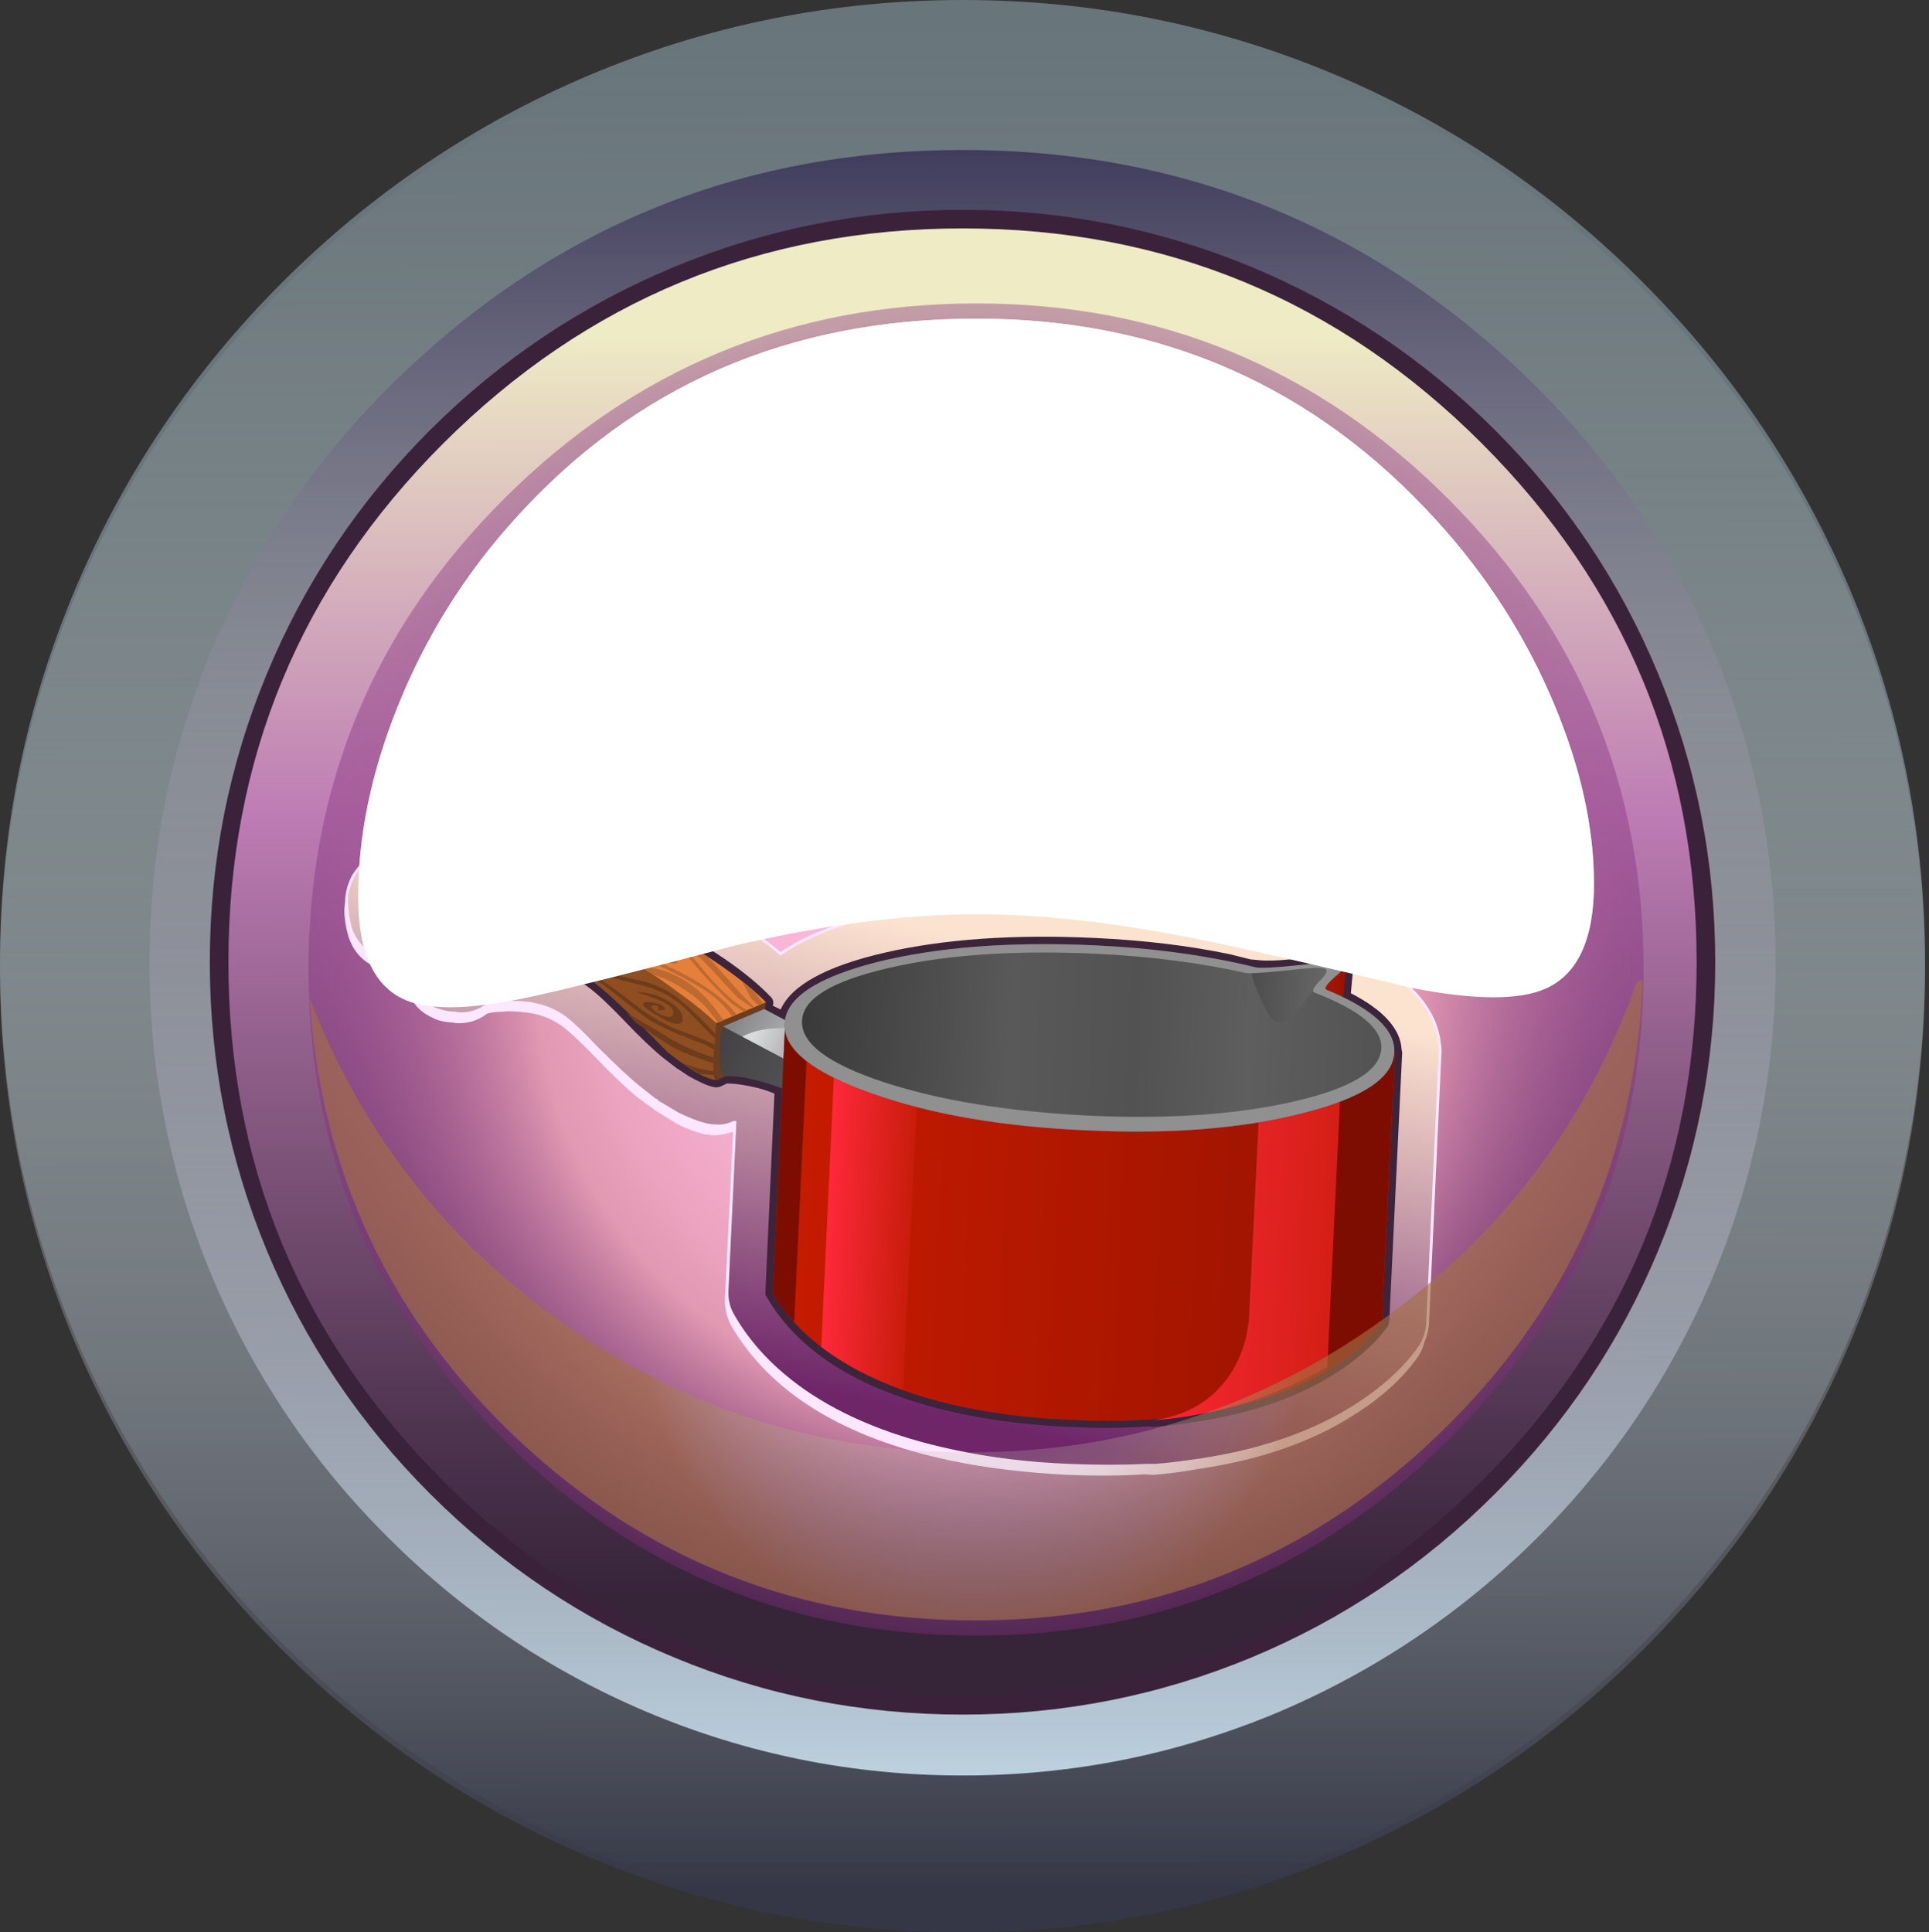 <?xml version="1.0" encoding="iso-8859-1"?>
<!-- Generator: Adobe Illustrator 15.1.0, SVG Export Plug-In . SVG Version: 6.00 Build 0)  -->
<!DOCTYPE svg PUBLIC "-//W3C//DTD SVG 1.1//EN" "http://www.w3.org/Graphics/SVG/1.1/DTD/svg11.dtd">
<svg version="1.1" id="FlashAICB" xmlns="http://www.w3.org/2000/svg" xmlns:xlink="http://www.w3.org/1999/xlink" x="0px" y="0px"
	 width="171px" height="171.3px" viewBox="0 0 171 171.3" style="enable-background:new 0 0 171 171.3;" xml:space="preserve">
<rect x="0" y="0" width="171" height="171.3" fill="#333333" stroke="none"/>
<symbol  id="FlashAICB_x5F_0_x2F_Layer_1_x2F__x3C_Clip_Group_0_x3E_" viewBox="0 -34.8 23.85 34.8">
	<g id="Layer_1_18_">
	</g>
	<g>
		<defs>
			<polygon id="SVGID_1_" points="1.6,0 0,-33.75 22.25,-34.8 23.85,-1.05 			"/>
		</defs>
		<clipPath id="SVGID_2_">
			<use xlink:href="#SVGID_1_"  style="overflow:visible;"/>
		</clipPath>
		<g id="Layer_3_13_" style="clip-path:url(#SVGID_2_);">
			
				<use xlink:href="#FlashAICB_x5F_0_x2F_Layer_1_x2F__x3C_Clip_Group_0_x3E__x5F_0"  width="23.85" height="34.8" y="-34.8" style="overflow:visible;"/>
		</g>
	</g>
	<g id="Layer_4_13_">
	</g>
</symbol>
<symbol  id="FlashAICB_x5F_0_x2F_Layer_1_x2F__x3C_Clip_Group_0_x3E__x5F_0" viewBox="0 -34.8 23.85 34.8">
	<g id="Layer_1_11_">
	</g>
	<g>
		<defs>
			<path id="SVGID_3_" d="M12.1-0.5l-1.2-24.45l-0.25-1.4c-0.3-1.167-0.75-2.217-1.35-3.15c-1.585-2.433-3.952-3.825-7.1-4.175
				c4.305,0.285,8.455,1.327,12.45,3.125c3.967,1.767,6.65,3.65,8.05,5.65l1.15,23.85L12.1-0.5z"/>
		</defs>
		<clipPath id="SVGID_4_">
			<use xlink:href="#SVGID_3_"  style="overflow:visible;"/>
		</clipPath>
		<g id="Layer_3_9_" style="clip-path:url(#SVGID_4_);">
			<linearGradient id="SVGID_5_" gradientUnits="userSpaceOnUse" x1="0.798" y1="-16.873" x2="22.998" y2="-17.924">
				<stop  offset="0" style="stop-color:#FF283A"/>
				<stop  offset="0.973" style="stop-color:#CA1D0D"/>
				<stop  offset="1" style="stop-color:#C91D0B"/>
			</linearGradient>
			<polygon style="fill-rule:evenodd;clip-rule:evenodd;fill:url(#SVGID_5_);" points="1.6,0 23.85,-1.05 22.25,-34.8 0,-33.75 			
				"/>
		</g>
	</g>
	<g id="Layer_4_9_">
	</g>
</symbol>
<symbol  id="FlashAICB_x5F_0_x2F_Layer_1_x2F__x3C_Clip_Group_0_x3E__x5F_1" viewBox="0 -19 54.85 19">
	<g id="Layer_1_13_">
	</g>
	<g>
		<defs>
			<path id="SVGID_6_" d="M48.1-5.1c-0.133,0.067,0.033,0.4,0.5,1c0.467,0.567,0.617,0.883,0.45,0.95
				c-0.2,0.066-2.283-0.083-6.25-0.45c-0.8-0.066-2.833,0.25-6.1,0.95C33-1.85,30.033-1.4,27.8-1.3
				C20.333-0.967,13.917-1.467,8.55-2.8C3.217-4.167,0.5-5.983,0.4-8.25s2.45-4.317,7.65-6.15c5.2-1.867,11.534-2.967,19-3.3
				c7.434-0.367,13.833,0.133,19.2,1.5c5.367,1.333,8.1,3.133,8.2,5.4C54.55-8.7,52.433-6.8,48.1-5.1z"/>
		</defs>
		<clipPath id="SVGID_7_">
			<use xlink:href="#SVGID_6_"  style="overflow:visible;"/>
		</clipPath>
		<g id="Layer_3_11_" style="clip-path:url(#SVGID_7_);">
			<linearGradient id="SVGID_8_" gradientUnits="userSpaceOnUse" x1="0.462" y1="-8.228" x2="54.337" y2="-10.778">
				<stop  offset="0" style="stop-color:#373737"/>
				<stop  offset="0.369" style="stop-color:#595959"/>
				<stop  offset="0.577" style="stop-color:#525252"/>
				<stop  offset="0.765" style="stop-color:#5E5E5E"/>
				<stop  offset="1" style="stop-color:#525252"/>
			</linearGradient>
			<polygon style="fill-rule:evenodd;clip-rule:evenodd;fill:url(#SVGID_8_);" points="54.05,-19 0,-16.45 0.8,0 54.85,-2.6 			"/>
		</g>
	</g>
	<g id="Layer_4_11_">
	</g>
</symbol>
<symbol  id="FlashAICB_x5F_0_x2F_Layer_1_x2F__x3C_Clip_Group_0_x3E__x5F_10" viewBox="0 -11.9 12.2 11.9">
	<g id="Layer_1_3_">
	</g>
	<g>
		<defs>
			<path id="SVGID_9_" d="M5.05-2.85L4.65-2.8C4.083-2.767,3.367-2.817,2.5-2.95L2.65-4c0.033-0.133,0.467-0.267,1.3-0.4
				C4.883-4.533,5.633-4.9,6.2-5.5C7.333-6.633,7.933-7.717,8-8.75C8.5-9.017,8.933-8.633,9.3-7.6c0.367,1,0.583,2.417,0.65,4.25
				C7.183-3.117,5.55-2.95,5.05-2.85z"/>
		</defs>
		<clipPath id="SVGID_10_">
			<use xlink:href="#SVGID_9_"  style="overflow:visible;"/>
		</clipPath>
		<g id="Layer_3_1_" style="clip-path:url(#SVGID_10_);">
			<linearGradient id="SVGID_11_" gradientUnits="userSpaceOnUse" x1="1.973" y1="-3.905" x2="4.698" y2="-5.255">
				<stop  offset="0" style="stop-color:#6E7073"/>
				<stop  offset="1" style="stop-color:#565759"/>
			</linearGradient>
			<polygon style="fill-rule:evenodd;clip-rule:evenodd;fill:url(#SVGID_11_);" points="3.85,0 12.2,-4.15 8.35,-11.9 0,-7.75 			
				"/>
		</g>
	</g>
	<g id="Layer_4_1_">
	</g>
</symbol>
<symbol  id="FlashAICB_x5F_0_x2F_Layer_1_x2F__x3C_Clip_Group_0_x3E__x5F_11" viewBox="0 -7.65 7.9 7.65">
	<g id="Layer_1_14_">
	</g>
	<g>
		<defs>
			<path id="SVGID_12_" d="M7.75-0.35c-0.5-0.167-1-0.283-1.5-0.35c-0.167-0.033-1.233-0.117-3.2-0.25
				c-1.5-0.133-2.316-0.233-2.45-0.3c-0.167-0.1-0.05-0.633,0.35-1.6c0.333-0.833,0.7-1.583,1.1-2.25c0.6-0.967,1.4-0.9,2.4,0.2
				c0.5,0.6,1.117,1.417,1.85,2.45C7.033-1.85,7.517-1.3,7.75-0.8C7.917-0.5,7.917-0.35,7.75-0.35z"/>
		</defs>
		<clipPath id="SVGID_13_">
			<use xlink:href="#SVGID_12_"  style="overflow:visible;"/>
		</clipPath>
		<g id="Layer_3_12_" style="clip-path:url(#SVGID_13_);">
			<linearGradient id="SVGID_14_" gradientUnits="userSpaceOnUse" x1="0.426" y1="-3.655" x2="7.676" y2="-4.005">
				<stop  offset="0" style="stop-color:#4D4D4D"/>
				<stop  offset="1" style="stop-color:#696969"/>
			</linearGradient>
			<polygon style="fill-rule:evenodd;clip-rule:evenodd;fill:url(#SVGID_14_);" points="0.35,0 7.9,-0.35 7.55,-7.65 0,-7.3 			"/>
		</g>
	</g>
	<g id="Layer_4_12_">
	</g>
</symbol>
<symbol  id="FlashAICB_x5F_0_x2F_Layer_1_x2F__x3C_Clip_Group_0_x3E__x5F_2" viewBox="0 -29.45 8.85 29.45">
	<g id="Layer_1_12_">
	</g>
	<g>
		<defs>
			<path id="SVGID_15_" d="M1.4,0L0.2-25.65c2.066-1.567,4.483-2.833,7.25-3.8l1.4,29.1L1.4,0z"/>
		</defs>
		<clipPath id="SVGID_16_">
			<use xlink:href="#SVGID_15_"  style="overflow:visible;"/>
		</clipPath>
		<g id="Layer_3_10_" style="clip-path:url(#SVGID_16_);">
			<linearGradient id="SVGID_17_" gradientUnits="userSpaceOnUse" x1="0.686" y1="-14.549" x2="8.111" y2="-14.899">
				<stop  offset="0" style="stop-color:#FF283A"/>
				<stop  offset="0.973" style="stop-color:#CA1D0D"/>
				<stop  offset="1" style="stop-color:#C91D0B"/>
			</linearGradient>
			<polygon style="fill-rule:evenodd;clip-rule:evenodd;fill:url(#SVGID_17_);" points="1.4,0 8.85,-0.35 7.45,-29.45 0,-29.1 			
				"/>
		</g>
	</g>
	<g id="Layer_4_10_">
	</g>
</symbol>
<symbol  id="FlashAICB_x5F_0_x2F_Layer_1_x2F__x3C_Clip_Group_0_x3E__x5F_3" viewBox="0 -36.4 55.65 36.4">
	<g id="Layer_1_10_">
	</g>
	<g>
		<defs>
			<path id="SVGID_18_" d="M1.6,0L0.5-23.9c1.567-2.7,4.083-4.983,7.55-6.85c4.833-2.567,11.15-4.033,18.95-4.4
				c7.5-0.333,13.85,0.55,19.05,2.65c3.9,1.567,6.717,3.6,8.45,6.1l1.15,23.85L1.6,0z"/>
		</defs>
		<clipPath id="SVGID_19_">
			<use xlink:href="#SVGID_18_"  style="overflow:visible;"/>
		</clipPath>
		<g id="Layer_3_8_" style="clip-path:url(#SVGID_19_);">
			<linearGradient id="SVGID_20_" gradientUnits="userSpaceOnUse" x1="0.913" y1="-16.926" x2="54.788" y2="-19.476">
				<stop  offset="0" style="stop-color:#C71B00"/>
				<stop  offset="1" style="stop-color:#981300"/>
			</linearGradient>
			<polygon style="fill-rule:evenodd;clip-rule:evenodd;fill:url(#SVGID_20_);" points="54.05,-36.4 0,-33.85 1.6,0 55.65,-2.55 			
				"/>
		</g>
	</g>
	<g id="Layer_4_8_">
	</g>
</symbol>
<symbol  id="FlashAICB_x5F_0_x2F_Layer_1_x2F__x3C_Clip_Group_0_x3E__x5F_4" viewBox="0 -6.8 5.7 6.8">
	<g id="Layer_1_9_">
	</g>
	<g>
		<defs>
			<path id="SVGID_21_" d="M0.15-3.3C3.483-5.633,5.167-6.533,5.2-6c0,0.567,0.167,2.483,0.5,5.75L0.15-3.3z"/>
		</defs>
		<clipPath id="SVGID_22_">
			<use xlink:href="#SVGID_21_"  style="overflow:visible;"/>
		</clipPath>
		<g id="Layer_3_7_" style="clip-path:url(#SVGID_22_);">
			<linearGradient id="SVGID_23_" gradientUnits="userSpaceOnUse" x1="0.148" y1="-3.275" x2="5.551" y2="-3.525">
				<stop  offset="0" style="stop-color:#C71B00"/>
				<stop  offset="1" style="stop-color:#981300"/>
			</linearGradient>
			<polygon style="fill-rule:evenodd;clip-rule:evenodd;fill:url(#SVGID_23_);" points="0.3,0 5.7,-0.25 5.4,-6.8 0,-6.55 			"/>
		</g>
	</g>
	<g id="Layer_4_7_">
	</g>
</symbol>
<symbol  id="FlashAICB_x5F_0_x2F_Layer_1_x2F__x3C_Clip_Group_0_x3E__x5F_5" viewBox="0 -16.35 18.15 16.35">
	<g id="Layer_1_8_">
	</g>
	<g>
		<defs>
			<path id="SVGID_24_" d="M7.75-4.95L6.6-4.85C4.867-4.783,3.483-5.033,2.45-5.6l11.4-6l1.9,2.4L7.75-4.95z"/>
		</defs>
		<clipPath id="SVGID_25_">
			<use xlink:href="#SVGID_24_"  style="overflow:visible;"/>
		</clipPath>
		<g id="Layer_3_6_" style="clip-path:url(#SVGID_25_);">
			<linearGradient id="SVGID_26_" gradientUnits="userSpaceOnUse" x1="10.765" y1="-8.971" x2="3.44" y2="-5.521">
				<stop  offset="0" style="stop-color:#7C7E80"/>
				<stop  offset="0.588" style="stop-color:#B1B3B4"/>
				<stop  offset="1" style="stop-color:#D9DBDC"/>
			</linearGradient>
			<polygon style="fill-rule:evenodd;clip-rule:evenodd;fill:url(#SVGID_26_);" points="13.45,-16.35 0,-10 4.7,0 18.15,-6.35 			
				"/>
		</g>
	</g>
	<g id="Layer_4_6_">
	</g>
</symbol>
<symbol  id="FlashAICB_x5F_0_x2F_Layer_1_x2F__x3C_Clip_Group_0_x3E__x5F_6" viewBox="0 -34.8 38.3 34.8">
	<g id="Layer_1_7_">
	</g>
	<g>
		<defs>
			<polygon id="SVGID_27_" points="8.95,-10.3 5.3,-11.85 29.25,-24.5 32.95,-23.05 			"/>
		</defs>
		<clipPath id="SVGID_28_">
			<use xlink:href="#SVGID_27_"  style="overflow:visible;"/>
		</clipPath>
		<g id="Layer_3_5_" style="clip-path:url(#SVGID_28_);">
			<linearGradient id="SVGID_29_" gradientUnits="userSpaceOnUse" x1="5.643" y1="-10.664" x2="15.568" y2="-15.614">
				<stop  offset="0" style="stop-color:#7E8082"/>
				<stop  offset="0.757" style="stop-color:#BFC1C2"/>
				<stop  offset="1" style="stop-color:#D5D7D8"/>
			</linearGradient>
			<polygon style="fill-rule:evenodd;clip-rule:evenodd;fill:url(#SVGID_29_);" points="10.45,0 38.3,-13.85 27.8,-34.8 0,-20.95 
							"/>
		</g>
	</g>
	<g id="Layer_4_5_">
	</g>
</symbol>
<symbol  id="FlashAICB_x5F_0_x2F_Layer_1_x2F__x3C_Clip_Group_0_x3E__x5F_7" viewBox="0 -23.05 24.9 23.05">
	<g id="Layer_1_6_">
	</g>
	<g>
		<defs>
			<path id="SVGID_30_" d="M11.7-6.95C10.4-6.583,7.983-6.067,4.45-5.4c-0.233-0.533-0.333-1.283-0.3-2.25
				c0-1.167,0.117-1.867,0.35-2.1C5.633-9.683,7.133-9.967,9-10.6c3.767-1.233,7.567-3.583,11.4-7.05l0.6,5.6
				C16.1-8.983,13-7.283,11.7-6.95z"/>
		</defs>
		<clipPath id="SVGID_31_">
			<use xlink:href="#SVGID_30_"  style="overflow:visible;"/>
		</clipPath>
		<g id="Layer_3_4_" style="clip-path:url(#SVGID_31_);">
			<linearGradient id="SVGID_32_" gradientUnits="userSpaceOnUse" x1="3.697" y1="-7.851" x2="13.822" y2="-12.101">
				<stop  offset="0" style="stop-color:#444245"/>
				<stop  offset="1" style="stop-color:#58595B"/>
			</linearGradient>
			<polygon style="fill-rule:evenodd;clip-rule:evenodd;fill:url(#SVGID_32_);" points="6.4,0 24.9,-7.7 18.45,-23.05 0,-15.35 			
				"/>
		</g>
	</g>
	<g id="Layer_4_4_">
	</g>
</symbol>
<symbol  id="FlashAICB_x5F_0_x2F_Layer_1_x2F__x3C_Clip_Group_0_x3E__x5F_8" viewBox="0 -17.5 20.55 17.5">
	<g id="Layer_1_5_">
	</g>
	<g>
		<defs>
			<path id="SVGID_33_" d="M9.45-6.75H8.4c-1.7,0-3.2-0.467-4.5-1.4c-1.4-1-1.4-1.367,0-1.1c1.533,0.267,4.217-0.183,8.05-1.35
				c0.733-0.233,3.066,0.4,7,1.9C15.25-7.533,12.083-6.883,9.45-6.75z M10.4-7.8c-0.2-0.233-0.55-0.417-1.05-0.55
				C8.683-8.517,8.1-8.583,7.6-8.55c-0.667,0-1.1,0.2-1.3,0.6c-0.133,0.333,0.267,0.6,1.2,0.8c1,0.233,1.9,0.2,2.7-0.1
				C10.567-7.383,10.633-7.567,10.4-7.8z"/>
		</defs>
		<clipPath id="SVGID_34_">
			<use xlink:href="#SVGID_33_"  style="overflow:visible;"/>
		</clipPath>
		<g id="Layer_3_3_" style="clip-path:url(#SVGID_34_);">
			<linearGradient id="SVGID_35_" gradientUnits="userSpaceOnUse" x1="4.521" y1="-5.858" x2="9.197" y2="-8.208">
				<stop  offset="0" style="stop-color:#AFB1B4"/>
				<stop  offset="1" style="stop-color:#D9DBDC"/>
			</linearGradient>
			<polygon style="fill-rule:evenodd;clip-rule:evenodd;fill:url(#SVGID_35_);" points="4.8,0 20.55,-7.85 15.7,-17.5 0,-9.65 			
				"/>
		</g>
	</g>
	<g id="Layer_4_3_">
	</g>
</symbol>
<symbol  id="FlashAICB_x5F_0_x2F_Layer_1_x2F__x3C_Clip_Group_0_x3E__x5F_9" viewBox="0 -2.5 6.9 2.5">
	<g id="Layer_1_4_">
	</g>
	<g>
		<defs>
			<path id="SVGID_36_" d="M6.05-1c-0.5,0.367-1.466,0.65-2.9,0.85H3c-0.5,0.033-1.083-0.1-1.75-0.4C0.617-0.783,0.25-1,0.15-1.2
				C0.083-1.467,0.2-1.75,0.5-2.05c0.267,0.433,0.867,0.733,1.8,0.9c1,0.167,1.917,0.033,2.75-0.4c0.767-0.4,1.217-0.467,1.35-0.2
				S6.417-1.233,6.05-1z"/>
		</defs>
		<clipPath id="SVGID_37_">
			<use xlink:href="#SVGID_36_"  style="overflow:visible;"/>
		</clipPath>
		<g id="Layer_3_2_" style="clip-path:url(#SVGID_37_);">
			<linearGradient id="SVGID_38_" gradientUnits="userSpaceOnUse" x1="0.575" y1="-1.25" x2="4.825" y2="-1.25">
				<stop  offset="0" style="stop-color:#6B6C6F"/>
				<stop  offset="0.404" style="stop-color:#A0A1A3"/>
				<stop  offset="0.769" style="stop-color:#D4D5D6"/>
				<stop  offset="0.863" style="stop-color:#D2D3D4"/>
				<stop  offset="0.902" style="stop-color:#CBCCCD"/>
				<stop  offset="0.933" style="stop-color:#BEBFC1"/>
				<stop  offset="0.957" style="stop-color:#ACAEAF"/>
				<stop  offset="0.98" style="stop-color:#959799"/>
				<stop  offset="1" style="stop-color:#7A7C7F"/>
			</linearGradient>
			<polygon style="fill-rule:evenodd;clip-rule:evenodd;fill:url(#SVGID_38_);" points="0,0 6.9,0 6.9,-2.45 0,-2.5 			"/>
		</g>
	</g>
	<g id="Layer_4_2_">
	</g>
</symbol>
<symbol  id="FlashAICB_x5F_0_x2F_Layer_1_x2F__x3C_Group_x3E_" viewBox="0 -34.8 23.85 34.8">
	<g id="Layer_1_19_">
		<g>
			
				<use xlink:href="#FlashAICB_x5F_0_x2F_Layer_1_x2F__x3C_Clip_Group_0_x3E_"  width="23.85" height="34.8" y="-34.8" style="overflow:visible;"/>
		</g>
	</g>
</symbol>
<symbol  id="FlashAICB_x5F_0_x2F_Layer_1_x2F__x3C_Path_x3E_" viewBox="0 -118.1 118.35 118.1">
	<g id="Layer_1_2_">
		
			<radialGradient id="SVGID_39_" cx="59.175" cy="-59.05" r="59.113" gradientTransform="matrix(1 0 0 -1 0 -118.1)" gradientUnits="userSpaceOnUse">
			<stop  offset="0" style="stop-color:#FFB9DB"/>
			<stop  offset="0.239" style="stop-color:#FDB7D8"/>
			<stop  offset="0.416" style="stop-color:#F6AFCF"/>
			<stop  offset="0.569" style="stop-color:#EBA3BF"/>
			<stop  offset="0.663" style="stop-color:#E198B1"/>
			<stop  offset="1" style="stop-color:#822E7D;stop-opacity:0.408"/>
		</radialGradient>
		<path style="fill-rule:evenodd;clip-rule:evenodd;fill:url(#SVGID_39_);" d="M118.35-59.05c0-16.3-5.783-30.217-17.35-41.75
			c-11.533-11.534-25.467-17.3-41.8-17.3c-16.333,0-30.284,5.767-41.85,17.3C5.783-89.267,0-75.35,0-59.05
			c0,16.3,5.783,30.216,17.35,41.75C28.917-5.767,42.867,0,59.2,0C75.533,0,89.467-5.767,101-17.3
			C112.567-28.833,118.35-42.75,118.35-59.05z"/>
	</g>
</symbol>
<symbol  id="FlashAICB_x5F_1_x2F_Layer_1_x2F__x3C_Path_x3E_" viewBox="0 -56.85 118.15 56.85">
	<g id="Layer_1_15_">
		
			<radialGradient id="SVGID_40_" cx="59.075" cy="-28.425" r="46.356" gradientTransform="matrix(1 0 0 -1 0 -56.85)" gradientUnits="userSpaceOnUse">
			<stop  offset="0" style="stop-color:#C9EEE7;stop-opacity:0"/>
			<stop  offset="0.078" style="stop-color:#C7E6DD;stop-opacity:0.039"/>
			<stop  offset="0.212" style="stop-color:#C1D0C0;stop-opacity:0.145"/>
			<stop  offset="0.388" style="stop-color:#B6AD93;stop-opacity:0.322"/>
			<stop  offset="0.596" style="stop-color:#A97D54;stop-opacity:0.565"/>
			<stop  offset="0.651" style="stop-color:#A57043;stop-opacity:0.627"/>
		</radialGradient>
		<path style="fill-rule:evenodd;clip-rule:evenodd;fill:url(#SVGID_40_);" d="M95.1-30.2c10.667,7.633,18.183,17.617,22.55,29.95
			l0.5,0.25c-0.566-15.833-6.566-29.267-18-40.3c-11.467-11.034-25.167-16.55-41.1-16.55c-15.667,0-29.183,5.333-40.55,16
			C7.167-30.183,1-17.133,0-1.7c4.6-11.933,12.15-21.583,22.65-28.95c10.767-7.533,22.733-11.3,35.9-11.3
			C72.017-41.95,84.2-38.033,95.1-30.2z"/>
	</g>
</symbol>
<symbol  id="FlashAICB_x5F_1_x2F_Layer_1_x2F__x3C_Path_x3E__x5F_0" viewBox="0 -61.044 109.55 61.044">
	<g id="Layer_1_17_">
		<path style="fill-rule:evenodd;clip-rule:evenodd;fill:#FFFFFF;" d="M106.05-34.25c2.333-5.6,3.5-10.883,3.5-15.85
			c0-4.933-1.433-8.033-4.3-9.3c-2.333-1.033-6.25-1.017-11.75,0.05c-7.233,1.733-13.033,3.067-17.4,4
			c-7.967,1.7-15.067,2.55-21.3,2.55c-6.3,0-13.4-0.917-21.3-2.75c-8.333-2.2-14.15-3.667-17.45-4.4
			c-5.5-1.267-9.417-1.433-11.75-0.5C1.433-59.283,0-56.233,0-51.3c0,5.466,1.167,11.1,3.5,16.9
			c2.467,6.167,5.933,11.717,10.4,16.65C24.567-5.917,38.2,0,54.8,0c16.367,0,29.967-5.967,40.8-17.9
			C100.067-22.8,103.55-28.25,106.05-34.25z"/>
	</g>
</symbol>
<symbol  id="FlashAICB_x5F_1_x2F_Layer_1_x2F__x3C_Path_x3E__x5F_1" viewBox="0 -55.55 109.55 55.55">
	<g id="Layer_1_16_">
		
			<linearGradient id="SVGID_41_" gradientUnits="userSpaceOnUse" x1="16165.49" y1="-53.63" x2="16220.985" y2="-53.63" gradientTransform="matrix(1.800991e-005 1 -1 -0.001 0.854 -16221.106)">
			<stop  offset="0.129" style="stop-color:#E5B9B2"/>
			<stop  offset="0.925" style="stop-color:#FFFFFF"/>
		</linearGradient>
		<path style="fill-rule:evenodd;clip-rule:evenodd;fill:url(#SVGID_41_);" d="M95.6-17.9c4.467-4.9,7.95-10.35,10.45-16.35
			c2.333-5.6,3.5-10.883,3.5-15.85c0-1.533-0.167-3-0.5-4.4c-1.833,11-7.2,20.783-16.1,29.35C82.45-15.05,69.733-10,54.8-10
			c-15.2,0-27.983-5.05-38.35-15.15c-8.967-8.667-14.3-18.8-16-30.4C0.15-54.35,0-52.933,0-51.3c0,5.466,1.167,11.1,3.5,16.9
			c2.467,6.167,5.933,11.717,10.4,16.65C24.567-5.917,38.2,0,54.8,0C71.167,0,84.767-5.967,95.6-17.9z"/>
	</g>
</symbol>
<path style="fill-rule:evenodd;clip-rule:evenodd;fill:#68757B;" d="M85.35,0c11.567,0,22.634,2.233,33.2,6.7
	c10.2,4.333,19.233,10.45,27.101,18.35c7.866,7.867,13.967,16.9,18.3,27.1c4.467,10.567,6.7,21.633,6.7,33.2s-2.233,22.633-6.7,33.2
	c-4.333,10.2-10.434,19.233-18.3,27.101c-7.867,7.899-16.9,14.017-27.101,18.35c-10.566,4.467-21.633,6.7-33.2,6.7
	c-11.566,0-22.633-2.233-33.2-6.7c-10.2-4.333-19.25-10.45-27.15-18.35c-7.867-7.867-13.967-16.9-18.3-27.101
	C2.233,107.983,0,96.917,0,85.35s2.233-22.633,6.7-33.2c4.333-10.2,10.433-19.233,18.3-27.1c7.9-7.9,16.95-14.017,27.15-18.35
	C62.717,2.233,73.783,0,85.35,0z"/>
<linearGradient id="SVGID_42_" gradientUnits="userSpaceOnUse" x1="-171.385" y1="85.325" x2="-0.685" y2="85.325" gradientTransform="matrix(5.859089e-006 -1 1 -0.001 1.466054e-004 -4.747650e-005)">
	<stop  offset="0.02" style="stop-color:#353746"/>
	<stop  offset="0.251" style="stop-color:#6C6E76;stop-opacity:0.686"/>
	<stop  offset="0.494" style="stop-color:#A1A3A3;stop-opacity:0.392"/>
	<stop  offset="0.71" style="stop-color:#C7C9C4;stop-opacity:0.176"/>
	<stop  offset="0.882" style="stop-color:#DEE1D9;stop-opacity:0.047"/>
	<stop  offset="0.988" style="stop-color:#E7E9E0;stop-opacity:0"/>
</linearGradient>
<path style="fill-rule:evenodd;clip-rule:evenodd;fill:url(#SVGID_42_);" d="M85.35,0.6c11.567,0,22.634,2.233,33.2,6.7
	c10.2,4.333,19.233,10.45,27.101,18.35c7.866,7.867,13.967,16.9,18.3,27.1c4.467,10.566,6.7,21.633,6.7,33.2
	c0,11.566-2.233,22.633-6.7,33.2c-4.333,10.199-10.434,19.232-18.3,27.1c-7.867,7.9-16.9,14.017-27.101,18.35
	c-10.566,4.467-21.633,6.7-33.2,6.7c-11.566,0-22.633-2.233-33.2-6.7C41.95,160.267,32.9,154.15,25,146.25
	c-7.867-7.867-13.967-16.9-18.3-27.1C2.233,108.583,0,97.517,0,85.95c0-11.567,2.233-22.634,6.7-33.2
	c4.333-10.2,10.433-19.233,18.3-27.1c7.9-7.9,16.95-14.017,27.15-18.35C62.717,2.833,73.783,0.6,85.35,0.6z"/>
<g>
	<g>
		
			<linearGradient id="SVGID_43_" gradientUnits="userSpaceOnUse" x1="-157.485" y1="85.326" x2="-13.385" y2="85.326" gradientTransform="matrix(6.939625e-006 -1 1 -0.001 1.071970e-004 4.449275e-004)">
			<stop  offset="0" style="stop-color:#BCD1DF"/>
			<stop  offset="0.024" style="stop-color:#BBCEDC;stop-opacity:0.965"/>
			<stop  offset="0.278" style="stop-color:#ABB0BF;stop-opacity:0.635"/>
			<stop  offset="0.502" style="stop-color:#A19DAE;stop-opacity:0.431"/>
			<stop  offset="0.655" style="stop-color:#9E96A8;stop-opacity:0.357"/>
			<stop  offset="1" style="stop-color:#403C5C"/>
		</linearGradient>
		<path style="fill-rule:evenodd;clip-rule:evenodd;fill:url(#SVGID_43_);" d="M136.3,34.4c6.634,6.633,11.783,14.267,15.45,22.9
			c3.767,8.934,5.65,18.284,5.65,28.05c0,9.767-1.884,19.117-5.65,28.05c-3.667,8.633-8.816,16.267-15.45,22.899
			c-6.666,6.634-14.3,11.783-22.899,15.45c-8.934,3.767-18.283,5.65-28.051,5.65c-9.766,0-19.116-1.884-28.05-5.65
			c-8.633-3.667-16.267-8.816-22.9-15.45c-6.667-6.633-11.833-14.267-15.5-22.899c-3.767-8.934-5.65-18.283-5.65-28.05
			c0-9.767,1.883-19.117,5.65-28.05c3.667-8.633,8.833-16.267,15.5-22.9c14.067-14.066,31.05-21.1,50.95-21.1
			C105.217,13.3,122.2,20.333,136.3,34.4z"/>
	</g>
</g>
<g>
	
		<linearGradient id="SVGID_44_" gradientUnits="userSpaceOnUse" x1="-151.235" y1="85.326" x2="-19.485" y2="85.326" gradientTransform="matrix(7.590133e-006 -1 1 -0.001 9.770805e-006 4.449275e-004)">
		<stop  offset="0.074" style="stop-color:#362439"/>
		<stop  offset="0.188" style="stop-color:#4F3450"/>
		<stop  offset="0.435" style="stop-color:#8F5E89"/>
		<stop  offset="0.6" style="stop-color:#BE7CB4"/>
		<stop  offset="0.922" style="stop-color:#EFEBC5"/>
	</linearGradient>
	<path style="fill-rule:evenodd;clip-rule:evenodd;fill:url(#SVGID_44_);" d="M85.35,19.4c18.167,0,33.684,6.434,46.551,19.3
		c12.866,12.9,19.3,28.433,19.3,46.6c0,18.167-6.434,33.684-19.3,46.55c-12.867,12.867-28.384,19.301-46.551,19.301
		c-18.166,0-33.7-6.434-46.6-19.301c-12.867-12.866-19.3-28.383-19.3-46.55c0-18.167,6.433-33.7,19.3-46.6
		C51.65,25.833,67.184,19.4,85.35,19.4z"/>
	<path style="fill-rule:evenodd;clip-rule:evenodd;fill:#3B223B;" d="M85.35,20.25c-17.966,0-33.316,6.35-46.05,19.05
		C26.6,52,20.25,67.333,20.25,85.3c0,17.967,6.35,33.3,19.05,46c12.733,12.7,28.083,19.05,46.05,19.05
		c17.967,0,33.301-6.35,46-19.05c12.7-12.7,19.051-28.033,19.051-46c0-17.966-6.351-33.3-19.051-46
		C118.65,26.6,103.316,20.25,85.35,20.25z M85.35,18.6c8.9,0,17.417,1.683,25.551,5.05c8.1,3.367,15.3,8.184,21.6,14.45
		c6.3,6.3,11.134,13.517,14.5,21.65c3.367,8.1,5.05,16.617,5.05,25.55c0,8.9-1.683,17.417-5.05,25.55
		c-3.366,8.101-8.2,15.301-14.5,21.601s-13.5,11.133-21.6,14.5c-8.134,3.366-16.65,5.05-25.551,5.05
		c-8.933,0-17.45-1.684-25.55-5.05c-8.133-3.367-15.35-8.2-21.65-14.5c-6.3-6.3-11.133-13.5-14.5-21.601
		C20.283,102.717,18.6,94.2,18.6,85.3c0-8.933,1.683-17.45,5.05-25.55c3.367-8.133,8.2-15.35,14.5-21.65
		c6.3-6.267,13.517-11.083,21.65-14.45C67.934,20.283,76.45,18.6,85.35,18.6z"/>
</g>
<use xlink:href="#FlashAICB_x5F_0_x2F_Layer_1_x2F__x3C_Path_x3E_"  width="118.35" height="118.1" y="-118.1" transform="matrix(1 0 0 -1 27.35 26.9)" style="overflow:visible;opacity:0.379;enable-background:new    ;"/>
<g>
	<g>
		<path style="fill-rule:evenodd;clip-rule:evenodd;fill:#FFE7FF;" d="M72.95,39.4v18.85c0,0.8-0.233,1.433-0.7,1.9
			c-0.467,0.433-1.066,0.65-1.8,0.65s-1.317-0.217-1.75-0.65c-0.467-0.467-0.7-1.1-0.7-1.9V41.6h-1.95c-0.733,0-1.3-0.233-1.7-0.7
			c-0.367-0.433-0.55-0.967-0.55-1.6c0-0.6,0.2-1.117,0.6-1.55c0.4-0.467,0.95-0.7,1.65-0.7h4.7c0.7,0,1.25,0.217,1.65,0.65
			C72.767,38.133,72.95,38.7,72.95,39.4z"/>
		<path style="fill-rule:evenodd;clip-rule:evenodd;fill:#FFE7FF;" d="M79.2,38.35c1.5-1.133,3.167-1.7,5-1.7
			c2.2,0,3.967,0.683,5.3,2.05c1.167,1.167,1.75,2.5,1.75,4c0,2.233-0.917,3.917-2.75,5.05c1.233,0.566,2.217,1.367,2.95,2.4
			c0.733,1.067,1.1,2.25,1.1,3.55c0,2-0.8,3.716-2.399,5.15C88.517,60.283,86.533,61,84.2,61c-2.3,0-4.233-0.7-5.8-2.1
			c-1.433-1.3-2.15-2.667-2.15-4.1c0-0.633,0.283-1.167,0.85-1.6c0.5-0.434,1.066-0.65,1.7-0.65c0.634,0,1.367,0.65,2.2,1.95
			s1.934,1.95,3.3,1.95c0.867,0,1.601-0.3,2.2-0.9c0.6-0.6,0.9-1.333,0.9-2.2c0-1.6-0.934-2.55-2.8-2.85
			c-1.9-0.267-2.85-1.033-2.85-2.3c0-1.134,0.783-1.9,2.35-2.3s2.35-1.233,2.35-2.5c0-0.633-0.217-1.15-0.65-1.55
			c-0.433-0.434-1-0.65-1.7-0.65c-1.133,0-2.083,0.55-2.85,1.65c-0.767,1.066-1.483,1.6-2.15,1.6c-0.633,0-1.167-0.25-1.6-0.75
			c-0.367-0.5-0.55-1.067-0.55-1.7C76.95,40.7,77.7,39.483,79.2,38.35z"/>
		<path style="fill-rule:evenodd;clip-rule:evenodd;fill:#FFE7FF;" d="M95.25,40.9c-0.366-0.433-0.55-0.967-0.55-1.6
			s0.184-1.15,0.55-1.55c0.434-0.467,1.066-0.7,1.9-0.7h12c0.767,0,1.383,0.283,1.85,0.85c0.367,0.467,0.55,0.967,0.55,1.5
			c0,0.3-0.083,0.65-0.25,1.05c-0.1,0.233-0.267,0.616-0.5,1.15l-8.25,16.7c-0.5,1-0.883,1.65-1.149,1.95
			c-0.367,0.367-0.9,0.55-1.601,0.55c-0.833,0-1.517-0.267-2.05-0.8c-0.467-0.467-0.7-0.983-0.7-1.55c0-0.3,0.101-0.684,0.3-1.15
			l8.301-15.7h-8.5C96.316,41.6,95.684,41.367,95.25,40.9z"/>
	</g>
	<g>
		
			<linearGradient id="SVGID_45_" gradientUnits="userSpaceOnUse" x1="-59.869" y1="68.378" x2="-36.094" y2="68.378" gradientTransform="matrix(4.206099e-005 -1 1 -0.001 1.681365e-004 4.449275e-004)">
			<stop  offset="0.326" style="stop-color:#472444"/>
			<stop  offset="0.529" style="stop-color:#4A2447"/>
			<stop  offset="0.663" style="stop-color:#52254F"/>
			<stop  offset="0.772" style="stop-color:#61265E"/>
			<stop  offset="0.871" style="stop-color:#762772"/>
			<stop  offset="0.965" style="stop-color:#91288C"/>
			<stop  offset="1" style="stop-color:#9E2999"/>
		</linearGradient>
		<path style="fill-rule:evenodd;clip-rule:evenodd;fill:url(#SVGID_45_);" d="M72.95,38.4v18.8c0,0.833-0.233,1.483-0.7,1.95
			c-0.467,0.433-1.066,0.65-1.8,0.65s-1.317-0.217-1.75-0.65c-0.467-0.467-0.7-1.117-0.7-1.95V40.6h-1.95
			c-0.733,0-1.3-0.233-1.7-0.7c-0.367-0.433-0.55-0.967-0.55-1.6c0-0.6,0.2-1.133,0.6-1.6c0.4-0.467,0.95-0.7,1.65-0.7h4.7
			c0.667,0,1.217,0.233,1.65,0.7C72.767,37.133,72.95,37.7,72.95,38.4z"/>
		
			<linearGradient id="SVGID_46_" gradientUnits="userSpaceOnUse" x1="-60.083" y1="84.403" x2="-35.708" y2="84.403" gradientTransform="matrix(4.102564e-005 -1 1 -0.001 7.536012e-005 4.449275e-004)">
			<stop  offset="0.326" style="stop-color:#472444"/>
			<stop  offset="0.529" style="stop-color:#4A2447"/>
			<stop  offset="0.663" style="stop-color:#52254F"/>
			<stop  offset="0.772" style="stop-color:#61265E"/>
			<stop  offset="0.871" style="stop-color:#762772"/>
			<stop  offset="0.965" style="stop-color:#91288C"/>
			<stop  offset="1" style="stop-color:#9E2999"/>
		</linearGradient>
		<path style="fill-rule:evenodd;clip-rule:evenodd;fill:url(#SVGID_46_);" d="M79.2,37.35c1.5-1.133,3.167-1.7,5-1.7
			c2.2,0,3.967,0.683,5.3,2.05c1.167,1.167,1.75,2.5,1.75,4c0,2.233-0.917,3.917-2.75,5.05c1.233,0.566,2.217,1.367,2.95,2.4
			c0.733,1.067,1.1,2.25,1.1,3.55c0,2-0.8,3.716-2.399,5.15C88.517,59.283,86.533,60,84.2,60c-2.3,0-4.233-0.7-5.8-2.1
			c-1.433-1.3-2.15-2.667-2.15-4.1c0-0.633,0.283-1.167,0.85-1.6c0.5-0.434,1.066-0.65,1.7-0.65c0.634,0,1.367,0.65,2.2,1.95
			s1.934,1.95,3.3,1.95c0.867,0,1.601-0.3,2.2-0.9c0.6-0.6,0.9-1.333,0.9-2.2c0-1.6-0.934-2.55-2.8-2.85
			c-1.9-0.267-2.85-1.033-2.85-2.3c0-1.134,0.783-1.9,2.35-2.3s2.35-1.233,2.35-2.5c0-0.633-0.217-1.15-0.65-1.55
			c-0.433-0.434-1-0.65-1.7-0.65c-1.133,0-2.083,0.55-2.85,1.65c-0.767,1.066-1.483,1.6-2.15,1.6c-0.633,0-1.167-0.25-1.6-0.75
			c-0.367-0.5-0.55-1.067-0.55-1.7C76.95,39.7,77.7,38.483,79.2,37.35z"/>
		
			<linearGradient id="SVGID_47_" gradientUnits="userSpaceOnUse" x1="-59.898" y1="103.127" x2="-36.123" y2="103.127" gradientTransform="matrix(4.206099e-005 -1 1 -0.001 1.681365e-004 4.449275e-004)">
			<stop  offset="0.326" style="stop-color:#472444"/>
			<stop  offset="0.529" style="stop-color:#4A2447"/>
			<stop  offset="0.663" style="stop-color:#52254F"/>
			<stop  offset="0.772" style="stop-color:#61265E"/>
			<stop  offset="0.871" style="stop-color:#762772"/>
			<stop  offset="0.965" style="stop-color:#91288C"/>
			<stop  offset="1" style="stop-color:#9E2999"/>
		</linearGradient>
		<path style="fill-rule:evenodd;clip-rule:evenodd;fill:url(#SVGID_47_);" d="M94.7,38.3c0-0.633,0.184-1.167,0.55-1.6
			c0.434-0.467,1.066-0.7,1.9-0.7h12c0.767,0,1.383,0.3,1.85,0.9c0.367,0.467,0.55,0.967,0.55,1.5c0,0.267-0.25,1-0.75,2.2
			l-8.25,16.7c-0.5,1-0.883,1.65-1.149,1.95c-0.367,0.367-0.9,0.55-1.601,0.55c-0.833,0-1.517-0.267-2.05-0.8
			c-0.467-0.467-0.7-0.983-0.7-1.55c0-0.3,0.101-0.684,0.3-1.15l8.301-15.7h-8.5c-0.834,0-1.467-0.233-1.9-0.7
			C94.884,39.467,94.7,38.933,94.7,38.3z"/>
	</g>
</g>
<g>
	<path style="fill-rule:evenodd;clip-rule:evenodd;fill:#FDE6FF;" d="M122.35,83.95c0.667,0.933,0.934,1.983,0.801,3.149
		c2.633,1.834,4.05,3.9,4.25,6.2c0.066,0.233,0.1,0.566,0.1,1l-1.15,23.9c0,0.767-0.232,1.483-0.699,2.149
		c-1.367,1.9-3.25,3.601-5.65,5.101c-3.7,2.366-8.233,3.95-13.6,4.75c-1.5,0.267-2.884,0.45-4.15,0.55l-0.75-0.05
		c-2.066,0.133-4.35,0.149-6.85,0.05c-3.834-0.2-7.267-0.617-10.3-1.25c-9.533-2-16.05-6-19.55-12c-0.366-0.733-0.55-1.467-0.55-2.2
		L65,100.35h-0.15c-0.533,0.2-1.117,0.301-1.75,0.301L63,100.6l-0.6-0.05c-0.867-0.233-1.683-0.55-2.45-0.95L58.1,98.45L58,98.4
		L57.9,98.3l-1.5-1.1c-1-0.834-2.233-2.017-3.7-3.55c-1.233-1.268-2.133-2.117-2.7-2.551c-0.833-0.633-1.75-1.05-2.75-1.25
		c-0.8-0.133-1.483-0.199-2.05-0.199H45l-0.6,0.05c-0.4,0-0.8,0.05-1.2,0.149c-0.833,0.634-1.767,0.917-2.8,0.851l-0.25-0.05
		c-0.767-0.034-1.383-0.184-1.85-0.45c-1.333-0.601-2.083-1.65-2.25-3.15c-0.167-0.333-0.35-0.6-0.55-0.8l-0.4-0.1l-0.75-0.101
		c-1.767-0.367-2.917-1.367-3.45-3c-0.167-0.533-0.283-1.133-0.35-1.8c-0.1-0.934,0.1-1.833,0.6-2.7
		c0.667-1.167,1.833-2.15,3.5-2.95c1.7-0.8,3.434-1.2,5.2-1.2h1.25c1.167,0.067,2.45,0.217,3.85,0.45h0.1l0.55-0.1L47,74.7
		l1.55,0.25c0.567,0.1,1.267,0.283,2.1,0.55l2.8,1c1.833,0.7,3.95,1.667,6.35,2.9c3.767,1.933,6.833,3.933,9.2,6
		c2.733-1.933,6.817-3.317,12.25-4.15c4.767-0.7,10-0.917,15.7-0.65c4.7,0.2,8.899,0.7,12.6,1.5l1.75,0.45l0.75,0.05
		c0.601,0.033,1.384-0.034,2.351-0.2c1.267-0.2,2.416-0.3,3.449-0.3H118c0.5-0.067,1.033-0.034,1.6,0.1
		C120.767,82.467,121.684,83.05,122.35,83.95z"/>
	
		<linearGradient id="SVGID_48_" gradientUnits="userSpaceOnUse" x1="-108.476" y1="97.243" x2="-54.938" y2="97.243" gradientTransform="matrix(0.206 -0.979 0.979 0.206 3.188401e-004 -3.671646e-004)">
		<stop  offset="0.055" style="stop-color:#6E2669"/>
		<stop  offset="0.588" style="stop-color:#D1A9B1"/>
		<stop  offset="0.839" style="stop-color:#FCE3D0"/>
	</linearGradient>
	<path style="fill-rule:evenodd;clip-rule:evenodd;fill:url(#SVGID_48_);" d="M122.55,83.1c0.667,0.933,0.934,1.983,0.8,3.15
		c2.567,1.833,3.983,3.9,4.25,6.2c0.067,0.467,0.084,0.8,0.051,1l-1.101,23.899c-0.066,0.834-0.316,1.551-0.75,2.15
		c-1.333,1.866-3.2,3.566-5.6,5.1c-3.7,2.367-8.25,3.967-13.65,4.801c-1.8,0.267-3.183,0.433-4.149,0.5h-0.7
		c-2.2,0.1-4.483,0.1-6.851,0c-3.6-0.134-7.033-0.551-10.3-1.25c-5.366-1.134-9.816-2.934-13.35-5.4c-2.7-1.9-4.767-4.1-6.2-6.6
		c-0.4-0.667-0.583-1.4-0.55-2.2l0.7-14.95h-0.1c-0.566,0.267-1.15,0.366-1.75,0.3h-0.15l-0.55-0.1
		c-0.633-0.134-1.467-0.45-2.5-0.95l-1.85-1.1L58.2,97.55l-0.15-0.05l-1.45-1.15c-0.833-0.666-2.083-1.833-3.75-3.5
		c-1.167-1.233-2.05-2.083-2.65-2.55c-0.833-0.633-1.75-1.05-2.75-1.25c-0.534-0.133-1.233-0.2-2.1-0.2h-0.8L43.4,89h-0.05
		c-0.9,0.667-1.833,0.95-2.8,0.85L40.3,89.8c-0.566,0-1.183-0.133-1.85-0.399c-1.3-0.667-2.034-1.717-2.2-3.15
		c-0.167-0.333-0.367-0.617-0.6-0.85l-1.15-0.2c-1.733-0.367-2.883-1.35-3.45-2.95c-0.2-0.867-0.3-1.483-0.3-1.85
		c-0.1-0.9,0.083-1.8,0.55-2.7c0.667-1.134,1.85-2.1,3.55-2.9c1.667-0.8,3.383-1.217,5.15-1.25h0.65l0.65,0.05
		c1.034,0.033,2.3,0.167,3.8,0.4h0.15l0.55-0.05c0.733-0.1,1.2-0.117,1.4-0.05c0.367,0,0.883,0.067,1.55,0.2
		c0.967,0.233,1.667,0.417,2.1,0.55l1.55,0.55l0.1,0.05l1.15,0.4c1.7,0.633,3.8,1.6,6.3,2.9c3.5,1.8,6.583,3.8,9.25,6
		c2.733-1.933,6.816-3.3,12.25-4.1c4.7-0.7,9.934-0.934,15.7-0.7c4.5,0.2,8.699,0.717,12.6,1.55l2.45,0.5
		c0.467,0,1.267-0.066,2.399-0.2c1.467-0.233,2.617-0.35,3.45-0.35h0.15c0.6,0,1.116,0.033,1.55,0.1
		C120.917,81.617,121.85,82.2,122.55,83.1z"/>
	<path style="fill-rule:evenodd;clip-rule:evenodd;fill:none;stroke:#FDE6FF;stroke-width:0.25;" d="M122.55,83.1
		c-0.7-0.9-1.633-1.483-2.8-1.75c-0.434-0.067-0.95-0.1-1.55-0.1h-0.15c-0.833,0-1.983,0.117-3.45,0.35
		c-1.133,0.133-1.933,0.2-2.399,0.2l-2.45-0.5c-3.9-0.833-8.1-1.35-12.6-1.55c-5.767-0.233-11,0-15.7,0.7
		c-5.434,0.8-9.517,2.167-12.25,4.1c-2.667-2.2-5.75-4.2-9.25-6c-2.5-1.3-4.6-2.267-6.3-2.9l-1.15-0.4l-0.1-0.05l-1.55-0.55
		c-0.434-0.133-1.133-0.317-2.1-0.55c-0.667-0.133-1.183-0.2-1.55-0.2c-0.2-0.067-0.667-0.05-1.4,0.05L45.25,74H45.1
		c-1.5-0.233-2.767-0.367-3.8-0.4l-0.65-0.05H40c-1.767,0.033-3.483,0.45-5.15,1.25c-1.7,0.8-2.883,1.767-3.55,2.9
		c-0.466,0.9-0.65,1.8-0.55,2.7c0,0.367,0.1,0.983,0.3,1.85c0.567,1.6,1.717,2.583,3.45,2.95l1.15,0.2
		c0.233,0.233,0.434,0.517,0.6,0.85c0.167,1.434,0.9,2.483,2.2,3.15c0.667,0.267,1.283,0.399,1.85,0.399l0.25,0.05
		c0.967,0.101,1.9-0.183,2.8-0.85h0.05l1.15-0.15h0.8c0.867,0,1.566,0.067,2.1,0.2c1,0.2,1.917,0.617,2.75,1.25
		c0.6,0.467,1.483,1.316,2.65,2.55c1.667,1.667,2.917,2.834,3.75,3.5l1.45,1.15l0.15,0.05l0.05,0.101l1.85,1.1
		c1.033,0.5,1.867,0.816,2.5,0.95l0.55,0.1h0.15c0.6,0.066,1.184-0.033,1.75-0.3h0.1l-0.7,14.95c-0.034,0.8,0.15,1.533,0.55,2.2
		c1.434,2.5,3.5,4.699,6.2,6.6c3.533,2.467,7.983,4.267,13.35,5.4c3.267,0.699,6.7,1.116,10.3,1.25c2.367,0.1,4.65,0.1,6.851,0h0.7
		c0.967-0.067,2.35-0.233,4.149-0.5c5.4-0.834,9.95-2.434,13.65-4.801c2.399-1.533,4.267-3.233,5.6-5.1
		c0.434-0.6,0.684-1.316,0.75-2.15l1.101-23.899c0.033-0.2,0.017-0.533-0.051-1c-0.267-2.3-1.683-4.367-4.25-6.2
		C123.483,85.083,123.217,84.033,122.55,83.1z"/>
	<g>
		<path style="fill-rule:evenodd;clip-rule:evenodd;fill:#3C243B;" d="M124.25,93.05l0.05,0.25l-1.149,23.9l-0.101,0.35
			c-1.166,1.601-2.8,3.05-4.899,4.351c-3.267,2.033-7.317,3.416-12.15,4.149c-1.2,0.2-2.483,0.351-3.85,0.45l-0.25-0.05
			c-2.467,0.166-4.767,0.183-6.9,0.05c-3.434-0.134-6.684-0.517-9.75-1.15c-8.6-1.833-14.367-5.3-17.3-10.399
			c-0.067-0.067-0.1-0.184-0.1-0.351l0.8-17.649c-0.6-0.267-1.316-0.483-2.15-0.65s-1.517-0.25-2.05-0.25l-0.65,0.3L63.5,96.4
			c-0.433-0.034-1.033-0.25-1.8-0.65l-0.65-0.35l-0.9-0.601l-0.1-0.05l-1.3-1c-0.9-0.733-2.033-1.816-3.4-3.25
			c-1.333-1.4-2.383-2.384-3.15-2.95c-1.233-0.934-2.583-1.55-4.05-1.85c-0.933-0.167-1.85-0.25-2.75-0.25h-1.1
			c-0.7,0.066-1.3,0.167-1.8,0.3l-0.4,0.1l-0.75,0.4c-0.133,0.2-0.3,0.267-0.5,0.2l-0.2-0.05c-0.4-0.034-0.633-0.051-0.7-0.051
			c-0.233-0.1-0.35-0.283-0.35-0.55c-0.067-0.9-0.6-1.85-1.6-2.85c-0.4-0.434-0.95-0.733-1.65-0.9L35.2,81.9
			c-0.5-0.167-0.8-0.4-0.9-0.7c-0.1-0.3-0.15-0.667-0.15-1.1c-0.066-0.2-0.033-0.434,0.1-0.7c0.333-0.567,1.033-1.1,2.1-1.6
			c1.2-0.533,2.433-0.816,3.7-0.85h1.05c1.133,0.033,2.467,0.216,4,0.55l0.5-0.1l0.15-0.05l0.35-0.05l0.95-0.05l4.2,1.1l0.1,0.05
			l1.05,0.4c2.3,0.967,4.3,1.9,6,2.8c4.5,2.3,7.817,4.567,9.95,6.8c0.133,0.133,0.2,0.3,0.2,0.5V89l-0.05,0.15l0.7,0.35
			c0.966-2.167,4.05-3.85,9.25-5.05c5.233-1.2,11.417-1.634,18.55-1.3c4.367,0.2,8.384,0.683,12.05,1.45l1.8,0.45l1.101,0.1
			c1,0.033,2.05-0.033,3.149-0.2c1.2-0.2,2.184-0.3,2.95-0.3h0.2c0.367,0,0.634,0.017,0.8,0.05c0.7,0.1,1,0.5,0.9,1.2l-0.2,2.15
			C122.65,89.55,124.15,91.217,124.25,93.05z"/>
	</g>
	<g>
		
			<use xlink:href="#FlashAICB_x5F_0_x2F_Layer_1_x2F__x3C_Clip_Group_0_x3E__x5F_10"  width="12.2" height="11.9" y="-11.9" transform="matrix(1 0 0 -1 32.25 77)" style="overflow:visible;"/>
		
			<use xlink:href="#FlashAICB_x5F_0_x2F_Layer_1_x2F__x3C_Clip_Group_0_x3E__x5F_9"  width="6.9" height="2.5" y="-2.5" transform="matrix(1 0 0 -1 37.35 77.45)" style="overflow:visible;"/>
		
			<use xlink:href="#FlashAICB_x5F_0_x2F_Layer_1_x2F__x3C_Clip_Group_0_x3E__x5F_8"  width="20.55" height="17.5" y="-17.5" transform="matrix(1 0 0 -1 31.65 70.85)" style="overflow:visible;"/>
		<g>
			<path style="fill-rule:evenodd;clip-rule:evenodd;fill:#6C3E21;" d="M62.5,86.35c1.467,0.4,3.267,1.233,5.4,2.5L67.05,94.2
				l-3.5,1.55c-0.866-1.9-1.633-3.434-2.3-4.6c-0.433-0.733-0.35-1.75,0.25-3.051L62.5,86.35z"/>
			<path style="fill-rule:evenodd;clip-rule:evenodd;fill:#8E4E1F;" d="M40.2,80.8l6.65-2.65l16.75,10.5l-0.2,3.3
				c-0.267,2.366-0.216,3.633,0.15,3.8c-0.9-0.033-2.366-0.867-4.4-2.5c-2.6-2.667-4.55-4.55-5.85-5.65
				c-2.167-1.833-4.8-2.767-7.9-2.8c-1.533-0.033-2.75,0.133-3.65,0.5l-0.85,0.55c-0.566-0.867-0.85-1.967-0.85-3.3L40.2,80.8z"/>
			<path style="fill-rule:evenodd;clip-rule:evenodd;fill:#6C3C1B;" d="M51.85,83.85c0.5,0.867,1.233,1.417,2.2,1.65
				c0.967,0.267,1.867,0.15,2.7-0.35c0.233-0.133,0.533-0.2,0.9-0.2l3.9,2.399c-1.466-0.533-2.533-0.983-3.2-1.35
				c-0.434-0.233-0.95-0.333-1.55-0.3c-0.533,0.033-0.966,0.133-1.3,0.3c-0.3,0.167-0.9,0.1-1.8-0.2c-0.9-0.333-1.5-0.717-1.8-1.15
				c-0.833-1.2-1.667-2-2.5-2.4c-0.466-0.267-1.167-0.45-2.1-0.55c-1.066-0.1-1.9,0-2.5,0.3c-0.6,0.3-1.316,0.333-2.15,0.1
				c-0.733-0.2-1.433-0.567-2.1-1.1l-0.3-0.25l0.65-0.25c0.667,0.5,1.5,0.833,2.5,1c0.7,0.1,1.4,0.066,2.1-0.1
				c0.833-0.167,1.45-0.25,1.85-0.25c0.8,0.033,1.6,0.283,2.4,0.75C50.684,82.4,51.383,83.05,51.85,83.85z"/>
			<path style="fill-rule:evenodd;clip-rule:evenodd;fill:#6C3C1B;" d="M53.7,86.15c0.966,0.3,2.15,0.6,3.55,0.899
				c1.167,0.333,2.2,0.884,3.1,1.65c0.933,0.767,1.95,1.75,3.05,2.95v0.3L63.35,92l-0.85-0.8c-0.9-0.967-1.617-1.684-2.15-2.15
				c-0.967-0.8-2.1-1.366-3.4-1.7c-1.934-0.467-3.117-0.767-3.55-0.899c-0.9-0.3-1.583-0.65-2.05-1.05
				c-1.1-1.033-1.667-1.567-1.7-1.6c-0.767-0.633-1.483-1.033-2.15-1.2c-0.566-0.1-1.3-0.034-2.2,0.2
				c-0.966,0.233-1.65,0.333-2.05,0.3c-0.933-0.1-2-0.383-3.2-0.85l0.05-0.75c1.2,0.867,2.367,1.25,3.5,1.15
				c0.533-0.033,1.267-0.167,2.2-0.4c0.867-0.167,1.684-0.117,2.45,0.15c0.533,0.2,1.317,0.8,2.35,1.8
				C51.6,85.167,52.633,85.816,53.7,86.15z"/>
			<path style="fill-rule:evenodd;clip-rule:evenodd;fill:#6C3C1B;" d="M42.3,85.1l-0.85,0.35c-0.267-0.067-0.517-0.05-0.75,0.05
				l-0.25-0.45C41.017,84.816,41.633,84.833,42.3,85.1z"/>
			<path style="fill-rule:evenodd;clip-rule:evenodd;fill:#6C3C1B;" d="M42.95,84.35c-1.1-0.233-1.983-0.167-2.65,0.2l-0.15-0.5
				c1.7-0.267,3.367-0.05,5,0.65l0.25,0.1c-0.533,0-0.917,0.017-1.15,0.05C43.917,84.617,43.483,84.45,42.95,84.35z"/>
			<path style="fill-rule:evenodd;clip-rule:evenodd;fill:#6C3C1B;" d="M63.35,95.3L62,95.2l-1.6-1c1.2,0.467,2.167,0.717,2.9,0.75
				L63.35,95.3z"/>
			<path style="fill-rule:evenodd;clip-rule:evenodd;fill:#6C3C1B;" d="M54.45,88.05c-1.333-1.066-2.284-1.684-2.85-1.85L50.95,86
				c-1-0.5-2.133-0.85-3.4-1.05L45.1,84.2c-2.033-0.667-3.65-0.9-4.85-0.7l-0.15,0.05l-0.05-0.8c1.067,0.4,2.25,0.633,3.55,0.7
				c0.7,0.033,1.483,0.183,2.35,0.45c1.233,0.4,2.066,0.65,2.5,0.75c1.767,0.4,3.55,1.25,5.35,2.55c0.567,0.399,1.567,1.149,3,2.25
				c1.4,1,2.733,1.7,4,2.1c1.167,0.434,2,0.783,2.5,1.05v0.45l-0.8-0.45c-2.3-0.833-3.983-1.583-5.05-2.25
				C57.15,90.15,56.15,89.383,54.45,88.05z"/>
			<path style="fill-rule:evenodd;clip-rule:evenodd;fill:#6C3C1B;" d="M63.25,93.75v0.5c-0.967-0.3-1.883-0.634-2.75-1
				c-0.566-0.233-1.267-0.634-2.1-1.2c-1.3-0.866-1.983-1.333-2.05-1.399l-0.8-0.851L58.3,91.4
				C59.934,92.467,61.583,93.25,63.25,93.75z"/>
			<path style="fill-rule:evenodd;clip-rule:evenodd;fill:#6C3C1B;" d="M57.45,88.05c0.833,0.2,1.517,0.483,2.05,0.851
				c0.633,0.433,0.967,0.866,1,1.3c0.067,0.433-0.133,0.616-0.6,0.55c-0.433-0.066-1.017-0.333-1.75-0.8
				C57.383,89.517,57,89.2,57,89c0.033-0.167,0.3-0.217,0.8-0.15c0.5,0.101,0.85,0.233,1.05,0.4c0.267,0.233,0.083,0.333-0.55,0.3
				c0.134-0.233,0.117-0.366-0.05-0.399c-0.5-0.101-0.617,0.017-0.35,0.35c0.233,0.233,0.55,0.417,0.95,0.55
				c0.433,0.167,0.7,0.134,0.8-0.1c0.233-0.467-0.3-0.95-1.6-1.45l-1.7-0.6L57.45,88.05z"/>
			<path style="fill-rule:evenodd;clip-rule:evenodd;fill:#6C3C1B;" d="M47.9,83.45c-0.233-0.167-0.483-0.25-0.75-0.25l-1.25,0.2
				l0.6-0.25c0.467-0.133,0.9-0.117,1.3,0.05c0.467,0.2,0.75,0.45,0.85,0.75c0.1,0.333-0.05,0.466-0.45,0.4
				c-0.434-0.1-0.8-0.233-1.1-0.4c-0.333-0.167-0.383-0.3-0.15-0.4c0.333-0.1,0.633-0.017,0.9,0.25H47.3
				c0.1,0.1,0.284,0.184,0.55,0.25c0.3,0.1,0.433,0.067,0.4-0.1C48.217,83.783,48.1,83.617,47.9,83.45z"/>
			<path style="fill-rule:evenodd;clip-rule:evenodd;fill:#E4803B;" d="M52.7,83.5c-3.434-1.5-6.55-2.383-9.35-2.65l-3.2,0.05
				c0.133-0.2,0.333-0.433,0.6-0.7c0.533-0.567,1.167-1,1.9-1.3c1.733-0.733,3.184-1.067,4.35-1l2.55,0.6
				c2.367,0.733,5.217,1.95,8.55,3.65c2.8,1.433,5.283,2.983,7.45,4.65c1.067,0.833,1.85,1.517,2.35,2.05L63.5,90.7
				c-0.8-0.767-1.867-1.634-3.2-2.601C57.7,86.133,55.167,84.6,52.7,83.5z"/>
			<path style="fill-rule:evenodd;clip-rule:evenodd;fill:#BC6A30;" d="M46.2,77.95c1.167,0.466,2.3,0.65,3.4,0.55h0.05l2.5,0.9
				L49,78.95c-1.467-0.2-2.667-0.5-3.6-0.9L46.2,77.95z"/>
			<path style="fill-rule:evenodd;clip-rule:evenodd;fill:#BC6A30;" d="M49.85,82c0.467,0.233,0.967,0.55,1.5,0.95l-1.95-0.7
				c-0.367-0.367-0.933-0.567-1.7-0.6h-0.2l-1.15-0.3C47.95,81.417,49.117,81.633,49.85,82z"/>
			<path style="fill-rule:evenodd;clip-rule:evenodd;fill:#BC6A30;" d="M52,80.15c-2.933-0.3-5.117-0.7-6.55-1.2l-1.5-0.55l0.7-0.15
				c1.733,0.833,3.2,1.283,4.4,1.35l4.5,0.35l1.8,0.85C54.283,80.533,53.167,80.316,52,80.15z"/>
			<path style="fill-rule:evenodd;clip-rule:evenodd;fill:#BC6A30;" d="M64.15,90.45l-0.5,0.2l-0.9-1.15
				c-0.467-0.566-1.1-1.117-1.9-1.65C59.883,87.184,58.9,86.7,57.9,86.4l-1.55-0.95c1.3,0.3,2.167,0.517,2.6,0.649
				c1.8,0.634,3.3,1.767,4.5,3.4L64.15,90.45z"/>
			<path style="fill-rule:evenodd;clip-rule:evenodd;fill:#BC6A30;" d="M57.55,82.45c-1.7-0.634-3.1-1.067-4.2-1.3
				c-6.1-1.333-9.383-2.083-9.85-2.25l-0.45-0.2l0.5-0.15l0.65,0.2c0.333,0.066,1.417,0.367,3.25,0.9c1.966,0.533,3.566,0.867,4.8,1
				c1.267,0.133,2.417,0.367,3.45,0.7l3.15,1.15c1.167,0.667,2.45,1.433,3.85,2.3c0.3,0.3,0.983,1.05,2.05,2.25
				c1,1.134,1.717,1.884,2.15,2.25l-0.2,0.05l-1.3-0.899c-0.167-0.167-0.816-0.867-1.95-2.101c-0.967-1.066-1.733-1.8-2.3-2.2
				C60.417,83.683,59.217,83.117,57.55,82.45z"/>
			<path style="fill-rule:evenodd;clip-rule:evenodd;fill:#BC6A30;" d="M58.85,83.55c-1.2-0.6-2.267-1.033-3.2-1.3
				c-1.633-0.5-4.867-1.233-9.7-2.2c-1.934-0.433-3.117-0.783-3.55-1.05l0.25-0.1h0.05c0.7,0.333,1.9,0.667,3.6,1
				c0.9,0.2,2.567,0.533,5,1c2.233,0.5,3.983,1,5.25,1.5c1,0.4,2.067,0.8,3.2,1.2c0.767,0.367,1.567,1.083,2.4,2.15
				c1.467,1.8,2.817,3.066,4.05,3.8l-0.25,0.15c-0.7-0.467-1.067-0.717-1.1-0.75c-1.167-1.067-2.35-2.317-3.55-3.75
				C60.9,84.733,60.083,84.183,58.85,83.55z"/>
			<path style="fill-rule:evenodd;clip-rule:evenodd;fill:#BC6A30;" d="M66.85,87.85c0.167,0.267,0.433,0.634,0.8,1.101l-0.4,0.149
				c-0.4-0.267-0.667-0.55-0.8-0.85l-0.7-1.3L66.85,87.85z"/>
			<path style="fill-rule:evenodd;clip-rule:evenodd;fill:#BC6A30;" d="M40.35,80.6l0.25-0.3l1.75,0.5
				c-0.633-0.033-1.133-0.033-1.5,0L40.35,80.6z"/>
			<path style="fill-rule:evenodd;clip-rule:evenodd;fill:#BC6A30;" d="M59.85,86.3c-1.467-0.767-2.783-1.367-3.95-1.8
				c-0.8-0.3-1.867-0.817-3.2-1.55c-1.367-0.733-2.233-1.184-2.6-1.35c-0.5-0.233-1.867-0.534-4.1-0.9
				c-2.367-0.367-3.75-0.617-4.15-0.75l-0.65-0.2l0.55-0.4c0.2,0.167,0.8,0.367,1.8,0.6c0.7,0.167,2.067,0.417,4.1,0.75
				c1.867,0.366,3.217,0.783,4.05,1.25c0.667,0.366,1.5,0.85,2.5,1.45c0.966,0.5,2.25,1.083,3.85,1.75c3.067,1.3,5.3,2.683,6.7,4.15
				l0.55,0.65L64.9,90.1c-0.466-0.666-1.017-1.25-1.65-1.75C62.55,87.783,61.417,87.1,59.85,86.3z"/>
			<path style="fill-rule:evenodd;clip-rule:evenodd;fill:#BC6A30;" d="M58.55,84.1c0.5,0.233,0.917,0.517,1.25,0.85
				c0.367,0.366,0.317,0.517-0.15,0.45c-0.5-0.033-1.5-0.45-3-1.25c-1.5-0.767-2.283-1.267-2.35-1.5
				c-0.133-0.433,1.05-0.183,3.55,0.75c1.3,0.467,2.217,1.05,2.75,1.75c-1.1-1-2.417-1.683-3.95-2.05c-0.6-0.1-0.933-0.15-1-0.15
				c-0.2,0.033-0.133,0.167,0.2,0.4c0.333,0.3,0.883,0.6,1.65,0.9c0.733,0.333,1.167,0.467,1.3,0.4c0.233-0.1-0.133-0.35-1.1-0.75
				c-0.2-0.067-0.284-0.05-0.25,0.05c0,0.066,0.033,0.133,0.1,0.2c-0.267-0.067-0.5-0.217-0.7-0.45c-0.133-0.167,0-0.2,0.4-0.1
				C57.684,83.7,58.117,83.867,58.55,84.1z"/>
		</g>
		
			<use xlink:href="#FlashAICB_x5F_0_x2F_Layer_1_x2F__x3C_Clip_Group_0_x3E__x5F_7"  width="24.9" height="23.05" y="-23.05" transform="matrix(1 0 0 -1 59.65 85.65)" style="overflow:visible;"/>
		
			<use xlink:href="#FlashAICB_x5F_0_x2F_Layer_1_x2F__x3C_Clip_Group_0_x3E__x5F_6"  width="38.3" height="34.8" y="-34.8" transform="matrix(1 0 0 -1 58.8 79.15)" style="overflow:visible;"/>
		
			<use xlink:href="#FlashAICB_x5F_0_x2F_Layer_1_x2F__x3C_Clip_Group_0_x3E__x5F_5"  width="18.15" height="16.35" y="-16.35" transform="matrix(1 0 0 -1 63.35 86.3)" style="overflow:visible;"/>
		
			<use xlink:href="#FlashAICB_x5F_0_x2F_Layer_1_x2F__x3C_Clip_Group_0_x3E__x5F_4"  width="5.7" height="6.8" y="-6.8" transform="matrix(1 0 0 -1 113.65 85.3)" style="overflow:visible;"/>
		
			<use xlink:href="#FlashAICB_x5F_0_x2F_Layer_1_x2F__x3C_Clip_Group_0_x3E__x5F_3"  width="55.65" height="36.4" y="-36.4" transform="matrix(1 0 0 -1 68 90.75)" style="overflow:visible;"/>
		<g>
			
				<use xlink:href="#FlashAICB_x5F_0_x2F_Layer_1_x2F__x3C_Group_x3E_"  width="23.85" height="34.8" y="-34.8" transform="matrix(1 0 0 -1 99.8 92.25)" style="overflow:visible;opacity:0.422;enable-background:new    ;"/>
			<path style="fill-rule:evenodd;clip-rule:evenodd;fill:#7D0D00;" d="M123.65,93.3l-1.15,23.851c-1,1.466-2.616,2.899-4.85,4.3
				l1.35-28.4L123.65,93.3z"/>
		</g>
		
			<use xlink:href="#FlashAICB_x5F_0_x2F_Layer_1_x2F__x3C_Clip_Group_0_x3E__x5F_2"  width="8.85" height="29.45" y="-29.45" transform="matrix(1 0 0 -1 72.6 93.75)" style="overflow:visible;"/>
		<g>
			<path style="fill-rule:evenodd;clip-rule:evenodd;fill:#7D0D00;" d="M69.6,90.75l2.05,0.1L70.4,117.2
				c-0.767-0.8-1.4-1.65-1.9-2.55L69.6,90.75z"/>
		</g>
		
			<use xlink:href="#FlashAICB_x5F_0_x2F_Layer_1_x2F__x3C_Clip_Group_0_x3E__x5F_1"  width="54.85" height="19" y="-19" transform="matrix(1 0 0 -1 69.15 82.5)" style="overflow:visible;"/>
		
			<use xlink:href="#FlashAICB_x5F_0_x2F_Layer_1_x2F__x3C_Clip_Group_0_x3E__x5F_11"  width="7.9" height="7.65" y="-7.65" transform="matrix(1 0 0 -1 110.45 84.85)" style="overflow:visible;"/>
		<g>
			<path style="fill-rule:evenodd;clip-rule:evenodd;fill:#909090;" d="M118.4,86.55c-0.801,0.7-1.067,1.101-0.801,1.2
				c4.101,1.7,6.101,3.55,6,5.55c-0.1,2.267-2.833,4.066-8.199,5.4c-5.367,1.366-11.767,1.866-19.2,1.5
				c-7.467-0.334-13.8-1.434-19-3.3c-5.2-1.834-7.75-3.884-7.65-6.15c0.1-2.267,2.817-4.083,8.15-5.45
				c5.367-1.333,11.783-1.833,19.25-1.5c5.2,0.233,9.983,0.883,14.35,1.95c0.4,0.1,1.717,0.033,3.95-0.2
				c2.2-0.267,3.483-0.333,3.85-0.2C119.434,85.483,119.2,85.883,118.4,86.55z M113.9,86.05c-2,0.2-3.167,0.267-3.5,0.2
				c-4-0.9-8.434-1.467-13.301-1.7c-7.1-0.333-13.183,0.083-18.25,1.25c-5.1,1.167-7.684,2.733-7.75,4.7
				c-0.1,2,2.333,3.816,7.3,5.45c4.9,1.6,10.917,2.583,18.05,2.95c7.066,0.333,13.149-0.084,18.25-1.25
				c5.066-1.167,7.649-2.733,7.75-4.7c0.1-1.733-1.867-3.384-5.9-4.95c-0.3-0.1-0.133-0.467,0.5-1.1c0.601-0.601,0.7-0.95,0.3-1.05
				C117.017,85.75,115.867,85.816,113.9,86.05z"/>
		</g>
	</g>
</g>
<g>
	
		<linearGradient id="SVGID_49_" gradientUnits="userSpaceOnUse" x1="-37.264" y1="73.313" x2="-16.914" y2="73.313" gradientTransform="matrix(0.457 -0.889 0.889 0.457 -1.411140e-004 -3.784895e-005)">
		<stop  offset="0.055" style="stop-color:#6E2669"/>
		<stop  offset="0.588" style="stop-color:#D1A9B1"/>
		<stop  offset="0.839" style="stop-color:#FCE3D0"/>
	</linearGradient>
	<path style="fill-rule:evenodd;clip-rule:evenodd;fill:url(#SVGID_49_);" d="M59.5,50.45c0.434,0.767,0.633,1.583,0.6,2.45
		l-0.05,1.55l1.2,0.9c0.733,0.566,1.267,1.25,1.6,2.05c0.333,0.833,0.417,1.683,0.25,2.55c-0.2,1.066-0.667,1.933-1.4,2.6
		c-0.6,0.533-1.25,0.9-1.95,1.1l-1.45,0.4l-0.5,1.45c-0.3,0.8-0.7,1.433-1.2,1.9c-0.733,0.733-1.617,1.15-2.65,1.25l-0.7,0.05
		c-0.633,0-1.316-0.167-2.05-0.5c-0.7-0.333-1.284-0.85-1.75-1.55l-0.85-1.3H47c-0.867-0.034-1.667-0.284-2.4-0.75
		c-0.767-0.5-1.333-1.133-1.7-1.9c-0.4-0.833-0.55-1.684-0.45-2.55c0.066-0.9,0.383-1.7,0.95-2.4l0.95-1.2L43.9,55.1
		c-0.267-0.833-0.283-1.7-0.05-2.6c0.233-0.867,0.667-1.6,1.3-2.2c0.967-0.9,2.083-1.333,3.35-1.3c0.5,0,1,0.1,1.5,0.3l1.45,0.5
		l1.2-0.9c0.867-0.567,1.817-0.85,2.85-0.85c0.633,0,1.317,0.167,2.05,0.5l0.1,0.05C58.417,49.066,59.033,49.683,59.5,50.45z"/>
	<path style="fill-rule:evenodd;clip-rule:evenodd;fill:none;stroke:#FDE6FF;stroke-width:0.25;" d="M59.5,50.45
		c0.434,0.767,0.633,1.583,0.6,2.45l-0.05,1.55l1.2,0.9c0.733,0.566,1.267,1.25,1.6,2.05c0.333,0.833,0.417,1.683,0.25,2.55
		c-0.2,1.066-0.667,1.933-1.4,2.6c-0.6,0.533-1.25,0.9-1.95,1.1l-1.45,0.4l-0.5,1.45c-0.3,0.8-0.7,1.433-1.2,1.9
		c-0.733,0.733-1.617,1.15-2.65,1.25l-0.7,0.05c-0.633,0-1.316-0.167-2.05-0.5c-0.7-0.333-1.284-0.85-1.75-1.55l-0.85-1.3H47
		c-0.867-0.034-1.667-0.284-2.4-0.75c-0.767-0.5-1.333-1.133-1.7-1.9c-0.4-0.833-0.55-1.684-0.45-2.55c0.066-0.9,0.383-1.7,0.95-2.4
		l0.95-1.2L43.9,55.1c-0.267-0.833-0.283-1.7-0.05-2.6c0.233-0.867,0.667-1.6,1.3-2.2c0.967-0.9,2.083-1.333,3.35-1.3
		c0.5,0,1,0.1,1.5,0.3l1.45,0.5l1.2-0.9c0.867-0.567,1.817-0.85,2.85-0.85c0.633,0,1.317,0.167,2.05,0.5l0.1,0.05
		C58.417,49.066,59.033,49.683,59.5,50.45z"/>
	<path style="fill-rule:evenodd;clip-rule:evenodd;fill:#3C243B;" d="M54.25,51.1c0.267-0.233,0.6-0.35,1-0.35
		c0.4-0.033,0.767,0.033,1.1,0.2c0.767,0.433,1.117,1.05,1.05,1.85l-0.1,2.95l2.35,1.75c0.7,0.5,0.967,1.167,0.8,2
		c-0.034,0.367-0.233,0.733-0.6,1.1c-0.333,0.267-0.617,0.433-0.85,0.5l-2.8,0.8l-0.95,2.75c-0.1,0.367-0.267,0.65-0.5,0.85
		c-0.267,0.267-0.65,0.45-1.15,0.55c-0.767,0.1-1.417-0.2-1.95-0.9L50,62.7h-2.95c-0.833-0.067-1.417-0.45-1.75-1.15
		c-0.366-0.767-0.3-1.483,0.2-2.15l1.8-2.3l-0.85-2.8c-0.267-0.767-0.083-1.467,0.55-2.1c0.6-0.6,1.3-0.733,2.1-0.4l2.75,1
		L54.25,51.1z"/>
	
		<linearGradient id="SVGID_50_" gradientUnits="userSpaceOnUse" x1="-33.649" y1="73.299" x2="-20.52" y2="73.299" gradientTransform="matrix(0.457 -0.889 0.889 0.457 -5.049109e-004 2.480149e-004)">
		<stop  offset="0.024" style="stop-color:#808080"/>
		<stop  offset="0.729" style="stop-color:#E6E6E6"/>
		<stop  offset="1" style="stop-color:#B3B3B3"/>
	</linearGradient>
	<path style="fill-rule:evenodd;clip-rule:evenodd;fill:url(#SVGID_50_);" d="M55.9,51.8c0.4,0.233,0.6,0.567,0.6,1l-0.15,3.4
		l2.75,2.05c0.367,0.267,0.5,0.617,0.4,1.05c0,0.2-0.1,0.4-0.3,0.6c-0.067,0.1-0.217,0.183-0.45,0.25l-3.3,0.95l-1.1,3.25
		c-0.033,0.167-0.117,0.316-0.25,0.45l-0.6,0.3c-0.433,0.066-0.783-0.1-1.05-0.5l-1.9-2.85H47.1c-0.467,0-0.783-0.217-0.95-0.65
		c-0.233-0.4-0.2-0.767,0.1-1.1l2.1-2.7l-1-3.3c-0.1-0.434,0-0.8,0.3-1.1c0.267-0.267,0.633-0.35,1.1-0.25l3.2,1.2l2.8-2
		C55.15,51.617,55.533,51.6,55.9,51.8z"/>
	<path style="fill-rule:evenodd;clip-rule:evenodd;fill:#FFFFFF;" d="M56.5,52.8l-0.15,3.4l2.75,2.05
		c0.367,0.267,0.5,0.617,0.4,1.05c0,0.2-0.1,0.4-0.3,0.6c-0.067,0.1-0.217,0.183-0.45,0.25l0.15-0.35
		c0.067-0.433-0.083-0.783-0.45-1.05L55.7,56.7l0.15-3.4c0-0.467-0.2-0.8-0.6-1c-0.4-0.233-0.767-0.217-1.1,0.05l-2.8,2l-3.25-1.2
		c-0.2-0.033-0.4-0.033-0.6,0c0.067-0.167,0.117-0.25,0.15-0.25c0.267-0.267,0.633-0.35,1.1-0.25l3.2,1.2l2.8-2
		c0.4-0.233,0.783-0.25,1.15-0.05C56.3,52.033,56.5,52.367,56.5,52.8z"/>
	
		<linearGradient id="SVGID_51_" gradientUnits="userSpaceOnUse" x1="-122.775" y1="76.472" x2="-100.387" y2="76.472" gradientTransform="matrix(-0.491 -0.871 0.871 -0.491 2.435446e-004 -7.373095e-005)">
		<stop  offset="0.055" style="stop-color:#6E2669"/>
		<stop  offset="0.588" style="stop-color:#D1A9B1"/>
		<stop  offset="0.839" style="stop-color:#FCE3D0"/>
	</linearGradient>
	<path style="fill-rule:evenodd;clip-rule:evenodd;fill:url(#SVGID_51_);" d="M120.4,48.9l1.199,0.9l1.45-0.5c0.5-0.2,1-0.3,1.5-0.3
		c1.267-0.033,2.384,0.4,3.351,1.3c0.666,0.6,1.1,1.333,1.3,2.2c0.233,0.9,0.217,1.767-0.05,2.6l-0.45,1.45l0.95,1.2
		c0.533,0.7,0.85,1.5,0.949,2.4c0.101,0.867-0.033,1.717-0.399,2.55c-0.367,0.767-0.934,1.4-1.7,1.9
		c-0.767,0.466-1.583,0.716-2.45,0.75h-1.6l-0.851,1.3c-0.466,0.7-1.05,1.217-1.75,1.55c-0.666,0.333-1.35,0.5-2.05,0.5l-0.7-0.05
		c-0.966-0.1-1.85-0.517-2.649-1.25c-0.5-0.467-0.9-1.1-1.2-1.9l-0.5-1.45l-1.45-0.4c-0.7-0.2-1.35-0.567-1.95-1.1
		c-0.732-0.667-1.199-1.533-1.399-2.6c-0.134-0.867-0.05-1.717,0.25-2.55c0.333-0.8,0.866-1.483,1.6-2.05l1.2-0.9l-0.05-1.55
		c-0.033-0.867,0.184-1.683,0.649-2.45c0.434-0.767,1.034-1.384,1.801-1.85l0.1-0.05c0.733-0.333,1.417-0.5,2.05-0.5
		C118.583,48.05,119.533,48.333,120.4,48.9z"/>
	<path style="fill-rule:evenodd;clip-rule:evenodd;fill:none;stroke:#FDE6FF;stroke-width:0.25;" d="M120.4,48.9l1.199,0.9l1.45-0.5
		c0.5-0.2,1-0.3,1.5-0.3c1.267-0.033,2.384,0.4,3.351,1.3c0.666,0.6,1.1,1.333,1.3,2.2c0.233,0.9,0.217,1.767-0.05,2.6l-0.45,1.45
		l0.95,1.2c0.533,0.7,0.85,1.5,0.949,2.4c0.101,0.867-0.033,1.717-0.399,2.55c-0.367,0.767-0.934,1.4-1.7,1.9
		c-0.767,0.466-1.583,0.716-2.45,0.75h-1.6l-0.851,1.3c-0.466,0.7-1.05,1.217-1.75,1.55c-0.666,0.333-1.35,0.5-2.05,0.5l-0.7-0.05
		c-0.966-0.1-1.85-0.517-2.649-1.25c-0.5-0.467-0.9-1.1-1.2-1.9l-0.5-1.45l-1.45-0.4c-0.7-0.2-1.35-0.567-1.95-1.1
		c-0.732-0.667-1.199-1.533-1.399-2.6c-0.134-0.867-0.05-1.717,0.25-2.55c0.333-0.8,0.866-1.483,1.6-2.05l1.2-0.9l-0.05-1.55
		c-0.033-0.867,0.184-1.683,0.649-2.45c0.434-0.767,1.034-1.384,1.801-1.85l0.1-0.05c0.733-0.333,1.417-0.5,2.05-0.5
		C118.583,48.05,119.533,48.333,120.4,48.9z"/>
	<path style="fill-rule:evenodd;clip-rule:evenodd;fill:#47260B;" d="M118.85,51.1l2.351,1.7l2.8-1c0.767-0.333,1.45-0.2,2.05,0.4
		c0.634,0.6,0.817,1.3,0.55,2.1l-0.85,2.8l1.8,2.3c0.5,0.667,0.567,1.383,0.2,2.15c-0.333,0.7-0.917,1.083-1.75,1.15h-2.95
		l-1.649,2.45c-0.533,0.7-1.184,1-1.95,0.9c-0.5-0.1-0.884-0.283-1.15-0.55c-0.2-0.2-0.366-0.483-0.5-0.85l-0.95-2.75l-2.8-0.8
		c-0.233-0.067-0.517-0.233-0.85-0.5c-0.3-0.3-0.5-0.667-0.601-1.1c-0.166-0.833,0.101-1.5,0.801-2l2.35-1.75l-0.1-2.95
		c-0.067-0.8,0.283-1.417,1.05-1.85C117.467,50.55,118.184,50.6,118.85,51.1z"/>
	<linearGradient id="SVGID_52_" gradientUnits="userSpaceOnUse" x1="126.092" y1="60.607" x2="114.136" y2="55.18">
		<stop  offset="0.024" style="stop-color:#808080"/>
		<stop  offset="0.729" style="stop-color:#E6E6E6"/>
		<stop  offset="1" style="stop-color:#B3B3B3"/>
	</linearGradient>
	<path style="fill-rule:evenodd;clip-rule:evenodd;fill:url(#SVGID_52_);" d="M122.5,61.75l-1.9,2.85
		c-0.232,0.4-0.583,0.566-1.05,0.5l-0.6-0.3c-0.134-0.133-0.217-0.283-0.25-0.45L117.6,61.1l-3.3-0.95
		c-0.233-0.067-0.383-0.15-0.45-0.25c-0.199-0.2-0.3-0.4-0.3-0.6c-0.1-0.433,0.033-0.783,0.4-1.05l2.75-2.05l-0.101-3.4
		c-0.033-0.433,0.15-0.767,0.551-1c0.366-0.2,0.75-0.183,1.149,0.05l2.8,2l3.2-1.2c0.467-0.1,0.834-0.017,1.101,0.25
		c0.333,0.333,0.433,0.7,0.3,1.1l-1,3.3l2.1,2.7c0.3,0.333,0.334,0.7,0.101,1.1c-0.167,0.433-0.483,0.65-0.95,0.65H122.5z"/>
	<path style="fill-rule:evenodd;clip-rule:evenodd;fill:#FFFFFF;" d="M121.7,54.35l-2.8-2c-0.334-0.267-0.7-0.284-1.101-0.05
		c-0.399,0.233-0.6,0.567-0.6,1l0.149,3.4l-2.75,2.05c-0.366,0.267-0.517,0.617-0.449,1.05l0.149,0.35
		c-0.233-0.067-0.383-0.15-0.45-0.25c-0.199-0.2-0.3-0.4-0.3-0.6c-0.1-0.433,0.033-0.783,0.4-1.05l2.75-2.05l-0.101-3.4
		c-0.033-0.433,0.15-0.767,0.551-1c0.366-0.2,0.75-0.183,1.149,0.05l2.8,2l3.2-1.2c0.467-0.1,0.834-0.017,1.101,0.25
		c0.033,0,0.083,0.083,0.149,0.25c-0.2-0.033-0.399-0.033-0.6,0L121.7,54.35z"/>
</g>
<use xlink:href="#FlashAICB_x5F_1_x2F_Layer_1_x2F__x3C_Path_x3E_"  width="118.15" height="56.85" y="-56.85" transform="matrix(1 0 0 -1 27.45 86.8)" style="overflow:visible;opacity:0.281;enable-background:new    ;"/>
<g>
	
		<use xlink:href="#FlashAICB_x5F_1_x2F_Layer_1_x2F__x3C_Path_x3E__x5F_1"  width="109.55" height="55.55" y="-55.55" transform="matrix(1 0 0 -1 31.75 28.25)" style="overflow:visible;opacity:0.199;enable-background:new    ;"/>
	
		<use xlink:href="#FlashAICB_x5F_1_x2F_Layer_1_x2F__x3C_Path_x3E__x5F_0"  width="109.55" height="61.044" y="-61.044" transform="matrix(1 0 0 -1 31.75 28.25)" style="overflow:visible;opacity:0.121;enable-background:new    ;"/>
</g>
</svg>
